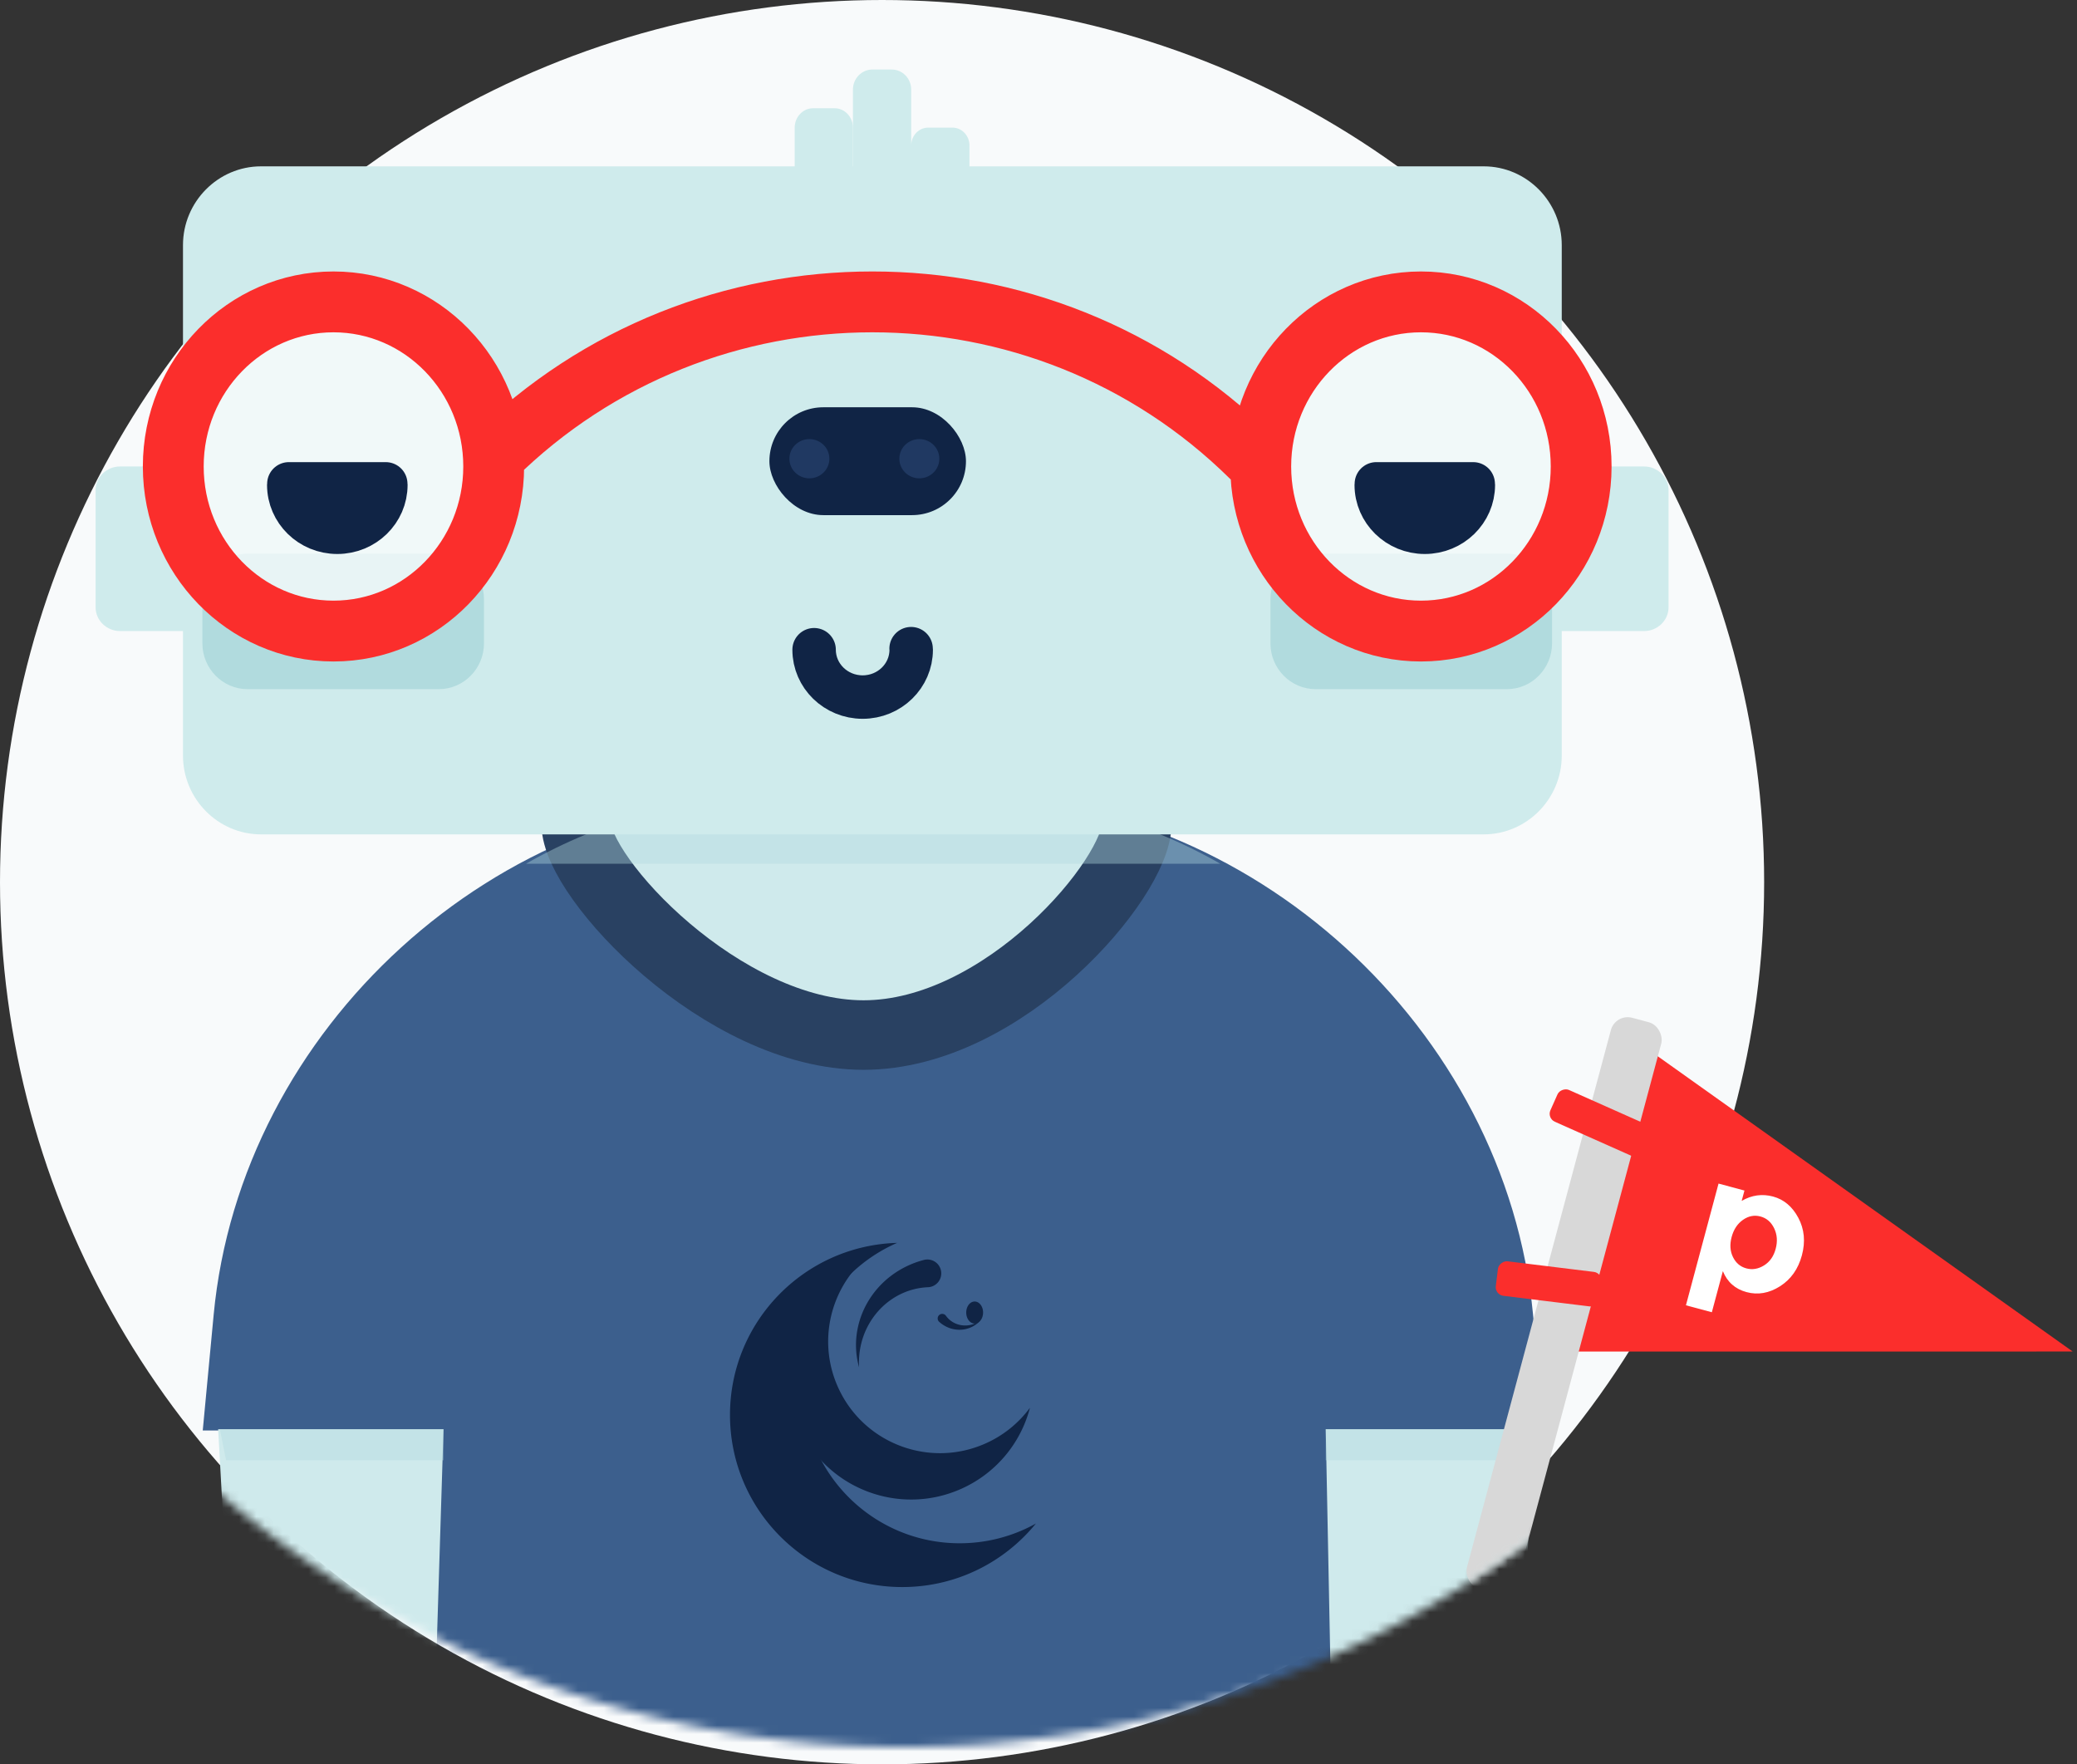 <svg xmlns="http://www.w3.org/2000/svg" xmlns:xlink="http://www.w3.org/1999/xlink" width="239" height="203" viewBox="0 0 239 203">
    <rect x="0" y="0" width="239" height="203" fill="#333333" stroke="none"/>
    <defs>
        <path id="a" d="M121 242c37.956 0 71.83-17.476 94.015-44.821.638-.787 35.366 11.624 35.985 10.821a121.108 121.108 0 0 0 11.402-17.82c.33-.63-33.446-14.469-33.128-15.105C237.418 158.8 242 140.435 242 121 242 54.174 187.826 0 121 0S0 54.174 0 121s54.174 121 121 121z"/>
    </defs>
    <g fill="none" fill-rule="evenodd" transform="translate(-17 -41)">
        <circle cx="118.5" cy="142.5" r="101.5" fill="#F8FAFB"/>
        <mask id="b" fill="#fff">
            <use xlink:href="#a"/>
        </mask>
        <g mask="url(#b)">
            <path fill="#3C5F8D" d="M41.584 192.29c3.113-33.017 32.519-59.781 65.681-59.781h20.415c33.163 0 62.592 26.767 65.731 59.781l1.277 13.428h-13.265l2.191 31.924c2.271 33.085-22.771 59.905-55.934 59.905h-20.415c-33.162 0-60.045-26.877-60.045-60.039v-31.92h-6.89l1.254-13.298z"/>
            <path fill="#CFEAEC" d="M169.553 205.44h24.08l-3.347 55.048h-19.644z"/>
            <path fill="#B1DBDE" d="M169.553 205.44h24.308l-.715 3.574h-23.593z" opacity=".4" style="mix-blend-mode:multiply"/>
            <path fill="#CFEAEC" d="M68.034 205.44H42.102l3.055 55.048h21.155z"/>
            <path fill="#B1DBDE" d="M42.297 205.44h25.737v3.574H43.012z" opacity=".4" style="mix-blend-mode:multiply"/>
            <path fill="#CFEAEC" stroke="#294162" stroke-width="8" d="M147.805 135.802c0 6.205-15.234 24.287-31.44 24.287-16.206 0-33.06-18.082-33.06-24.287"/>
            <path fill="#B1DBDE" d="M77.521 140.381c8.769-5.01 18.922-7.872 29.744-7.872h20.415c10.823 0 20.978 2.862 29.747 7.872H77.521z" opacity=".4" style="mix-blend-mode:multiply"/>
        </g>
        <g mask="url(#b)">
            <g transform="translate(185 157)">
                <path fill="#FB2E2C" d="M18.5 2.5l52 37H8z"/>
                <rect width="6" height="68" x="8.98" y=".203" fill="#D8D8D8" rx="2" transform="rotate(15 11.98 34.203)"/>
                <rect width="4" height="12" x="14.295" y="7.268" fill="#FB2E2C" rx="1" transform="rotate(-66 16.295 13.268)"/>
                <rect width="4" height="12" x="8.199" y="25.716" fill="#FB2E2C" rx="1" transform="rotate(-83 10.199 31.716)"/>
                <path fill="#FFF" fill-rule="nonzero" d="M38.934 24.118c-.696-1.3-1.667-2.117-2.912-2.45-1.246-.335-2.448-.167-3.608.501l.32-1.191-2.982-.8L26 34.182l2.982.8 1.267-4.729c.514 1.26 1.424 2.063 2.73 2.413 1.305.35 2.587.126 3.845-.672 1.258-.799 2.097-1.985 2.52-3.561.422-1.575.285-3.013-.41-4.314m-3.95 5.477c-.664.41-1.34.524-2.03.34-.689-.185-1.202-.617-1.538-1.296-.337-.68-.388-1.453-.156-2.32.232-.867.667-1.524 1.305-1.97.638-.446 1.309-.575 2.011-.387.702.188 1.227.64 1.575 1.358.347.718.406 1.507.175 2.368-.23.86-.678 1.496-1.342 1.907"/>
            </g>
        </g>
        <g fill="#102445" fill-rule="nonzero" mask="url(#b)">
            <path d="M130.123 192.015c0 .7-.434 1.268-.97 1.268-.534 0-.969-.567-.969-1.268 0-.7.434-1.268.97-1.268.535 0 .97.568.97 1.268M127.43 218.562c-9.965 0-18.043-8.07-18.043-18.027 0-7.4 4.465-13.759 10.849-16.535-10.676.31-19.236 9.054-19.236 19.795 0 10.938 8.875 19.805 19.823 19.805 6.205 0 11.743-2.85 15.378-7.309a17.976 17.976 0 0 1-8.77 2.27"/>
            <path d="M130.499 207.036c-6.464 2.944-14.094.095-17.04-6.363-2.191-4.801-1.177-10.244 2.143-13.932-6.834 3.356-9.799 11.556-6.62 18.525 3.238 7.095 11.62 10.225 18.722 6.99a14.093 14.093 0 0 0 7.812-9.284 12.802 12.802 0 0 1-5.017 4.064"/>
            <path d="M123.785 189.103a7.957 7.957 0 0 0-3.048.744 8.33 8.33 0 0 0-2.641 1.961 8.73 8.73 0 0 0-1.753 2.963 9.119 9.119 0 0 0-.486 3.562 9.51 9.51 0 0 1-.287-3.738 9.91 9.91 0 0 1 1.233-3.703 10.312 10.312 0 0 1 2.669-3.056 10.746 10.746 0 0 1 3.782-1.856l.055-.015a1.596 1.596 0 1 1 .477 3.138M125.849 192.386c.197.277.451.52.753.707.3.188.648.319 1.016.377.367.058.755.044 1.133-.048a3 3 0 0 0 1.071-.506 3.138 3.138 0 0 1-.981.75c-.38.186-.806.3-1.245.325a3.404 3.404 0 0 1-1.323-.188 3.537 3.537 0 0 1-1.191-.71l-.014-.012a.525.525 0 1 1 .78-.695"/>
        </g>
        <g mask="url(#b)">
            <g fill="#CFEBEC">
                <path d="M40.822 94.67H30.82c-1.551 0-2.82 1.23-2.82 2.734v13.47c0 1.504 1.269 2.734 2.82 2.734h10.002c1.55 0 2.82-1.23 2.82-2.733v-13.47c0-1.504-1.27-2.734-2.82-2.734M206.18 94.67h-10.002c-1.55 0-2.82 1.23-2.82 2.734v13.47c0 1.504 1.27 2.734 2.82 2.734h10.002c1.55 0 2.82-1.23 2.82-2.733v-13.47c0-1.504-1.27-2.734-2.82-2.734"/>
                <path d="M187.729 137H47.036c-4.94 0-8.98-4.077-8.98-9.063V69.201c0-4.983 4.04-9.062 8.98-9.062H187.73c4.94 0 8.98 4.079 8.98 9.062v58.736c0 4.986-4.04 9.063-8.98 9.063"/>
            </g>
            <g transform="translate(105.425 87.786)">
                <rect width="22.618" height="12.41" x=".11" y=".073" fill="#102445" rx="6.205"/>
                <ellipse cx="4.711" cy="5.992" fill="#203962" rx="2.3" ry="2.256"/>
                <ellipse cx="17.363" cy="5.992" fill="#203962" rx="2.3" ry="2.256"/>
            </g>
            <g fill="#B1DBDE">
                <path d="M67.503 120.291H45.478c-2.854 0-5.188-2.37-5.188-5.266v-5.063c0-2.896 2.334-5.266 5.188-5.266h22.025c2.855 0 5.188 2.37 5.188 5.266v5.063c0 2.897-2.333 5.266-5.188 5.266M190.404 120.291h-22.025c-2.853 0-5.188-2.37-5.188-5.266v-5.063c0-2.896 2.335-5.266 5.188-5.266h22.025c2.854 0 5.189 2.37 5.189 5.266v5.063c0 2.897-2.335 5.266-5.19 5.266"/>
            </g>
            <g fill="#CFEBEC">
                <path d="M113.049 53.456h-2.505c-1.154 0-2.1 1.007-2.1 2.236v5.553c0 1.23.946 2.236 2.1 2.236h2.505c1.154 0 2.1-1.006 2.1-2.236v-5.553c0-1.23-.946-2.236-2.1-2.236"/>
                <path d="M119.622 49h-2.244c-1.226 0-2.23 1.034-2.23 2.299v9.883c0 1.265 1.004 2.299 2.23 2.299h2.244c1.226 0 2.23-1.034 2.23-2.299V51.3c0-1.265-1.004-2.299-2.23-2.299M126.606 55.684H123.8c-1.072 0-1.948.923-1.948 2.051v3.695c0 1.129.876 2.051 1.948 2.051h2.806c1.072 0 1.95-.922 1.95-2.05v-3.696c0-1.128-.878-2.051-1.95-2.051"/>
            </g>
            <path fill="#FFF" d="M36.938 94.67c0-10.459 8.254-18.936 18.436-18.936 10.181 0 18.435 8.477 18.435 18.937 0 10.459-8.254 18.937-18.435 18.937-10.182 0-18.436-8.478-18.436-18.937M162.074 94.67c0-10.459 8.255-18.936 18.436-18.936 10.182 0 18.434 8.477 18.434 18.937 0 10.459-8.252 18.937-18.434 18.937-10.181 0-18.436-8.478-18.436-18.937" opacity=".7"/>
            <path stroke="#FB2E2C" stroke-linecap="round" stroke-width="7" d="M160.957 93.557c-24.084-23.764-63.062-23.764-87.148 0M36.938 94.67c0-10.459 8.254-18.936 18.436-18.936 10.181 0 18.435 8.477 18.435 18.937 0 10.459-8.254 18.937-18.435 18.937-10.182 0-18.436-8.478-18.436-18.937zM162.074 94.67c0-10.459 8.255-18.936 18.436-18.936s18.434 8.477 18.434 18.937c0 10.459-8.253 18.937-18.434 18.937-10.181 0-18.436-8.478-18.436-18.937z"/>
            <g fill="#102445" stroke="#102445" stroke-linecap="round" stroke-linejoin="round" stroke-width="5">
                <path d="M50.24 96.67c0 .042-.012.08-.012.122 0 3.009 2.501 5.449 5.586 5.449 3.087 0 5.587-2.44 5.587-5.45 0-.04-.011-.079-.012-.12H50.24zM175.376 96.67c0 .042-.012.08-.012.122 0 3.009 2.501 5.449 5.586 5.449 3.086 0 5.587-2.44 5.587-5.45 0-.04-.013-.079-.014-.12h-11.147z"/>
            </g>
            <path stroke="#102445" stroke-linecap="round" stroke-linejoin="round" stroke-width="5" d="M110.679 115.754c0 3.01 2.5 5.449 5.587 5.449 3.085 0 5.586-2.44 5.586-5.45 0-.04-.011-.08-.012-.12"/>
        </g>
    </g>
</svg>
